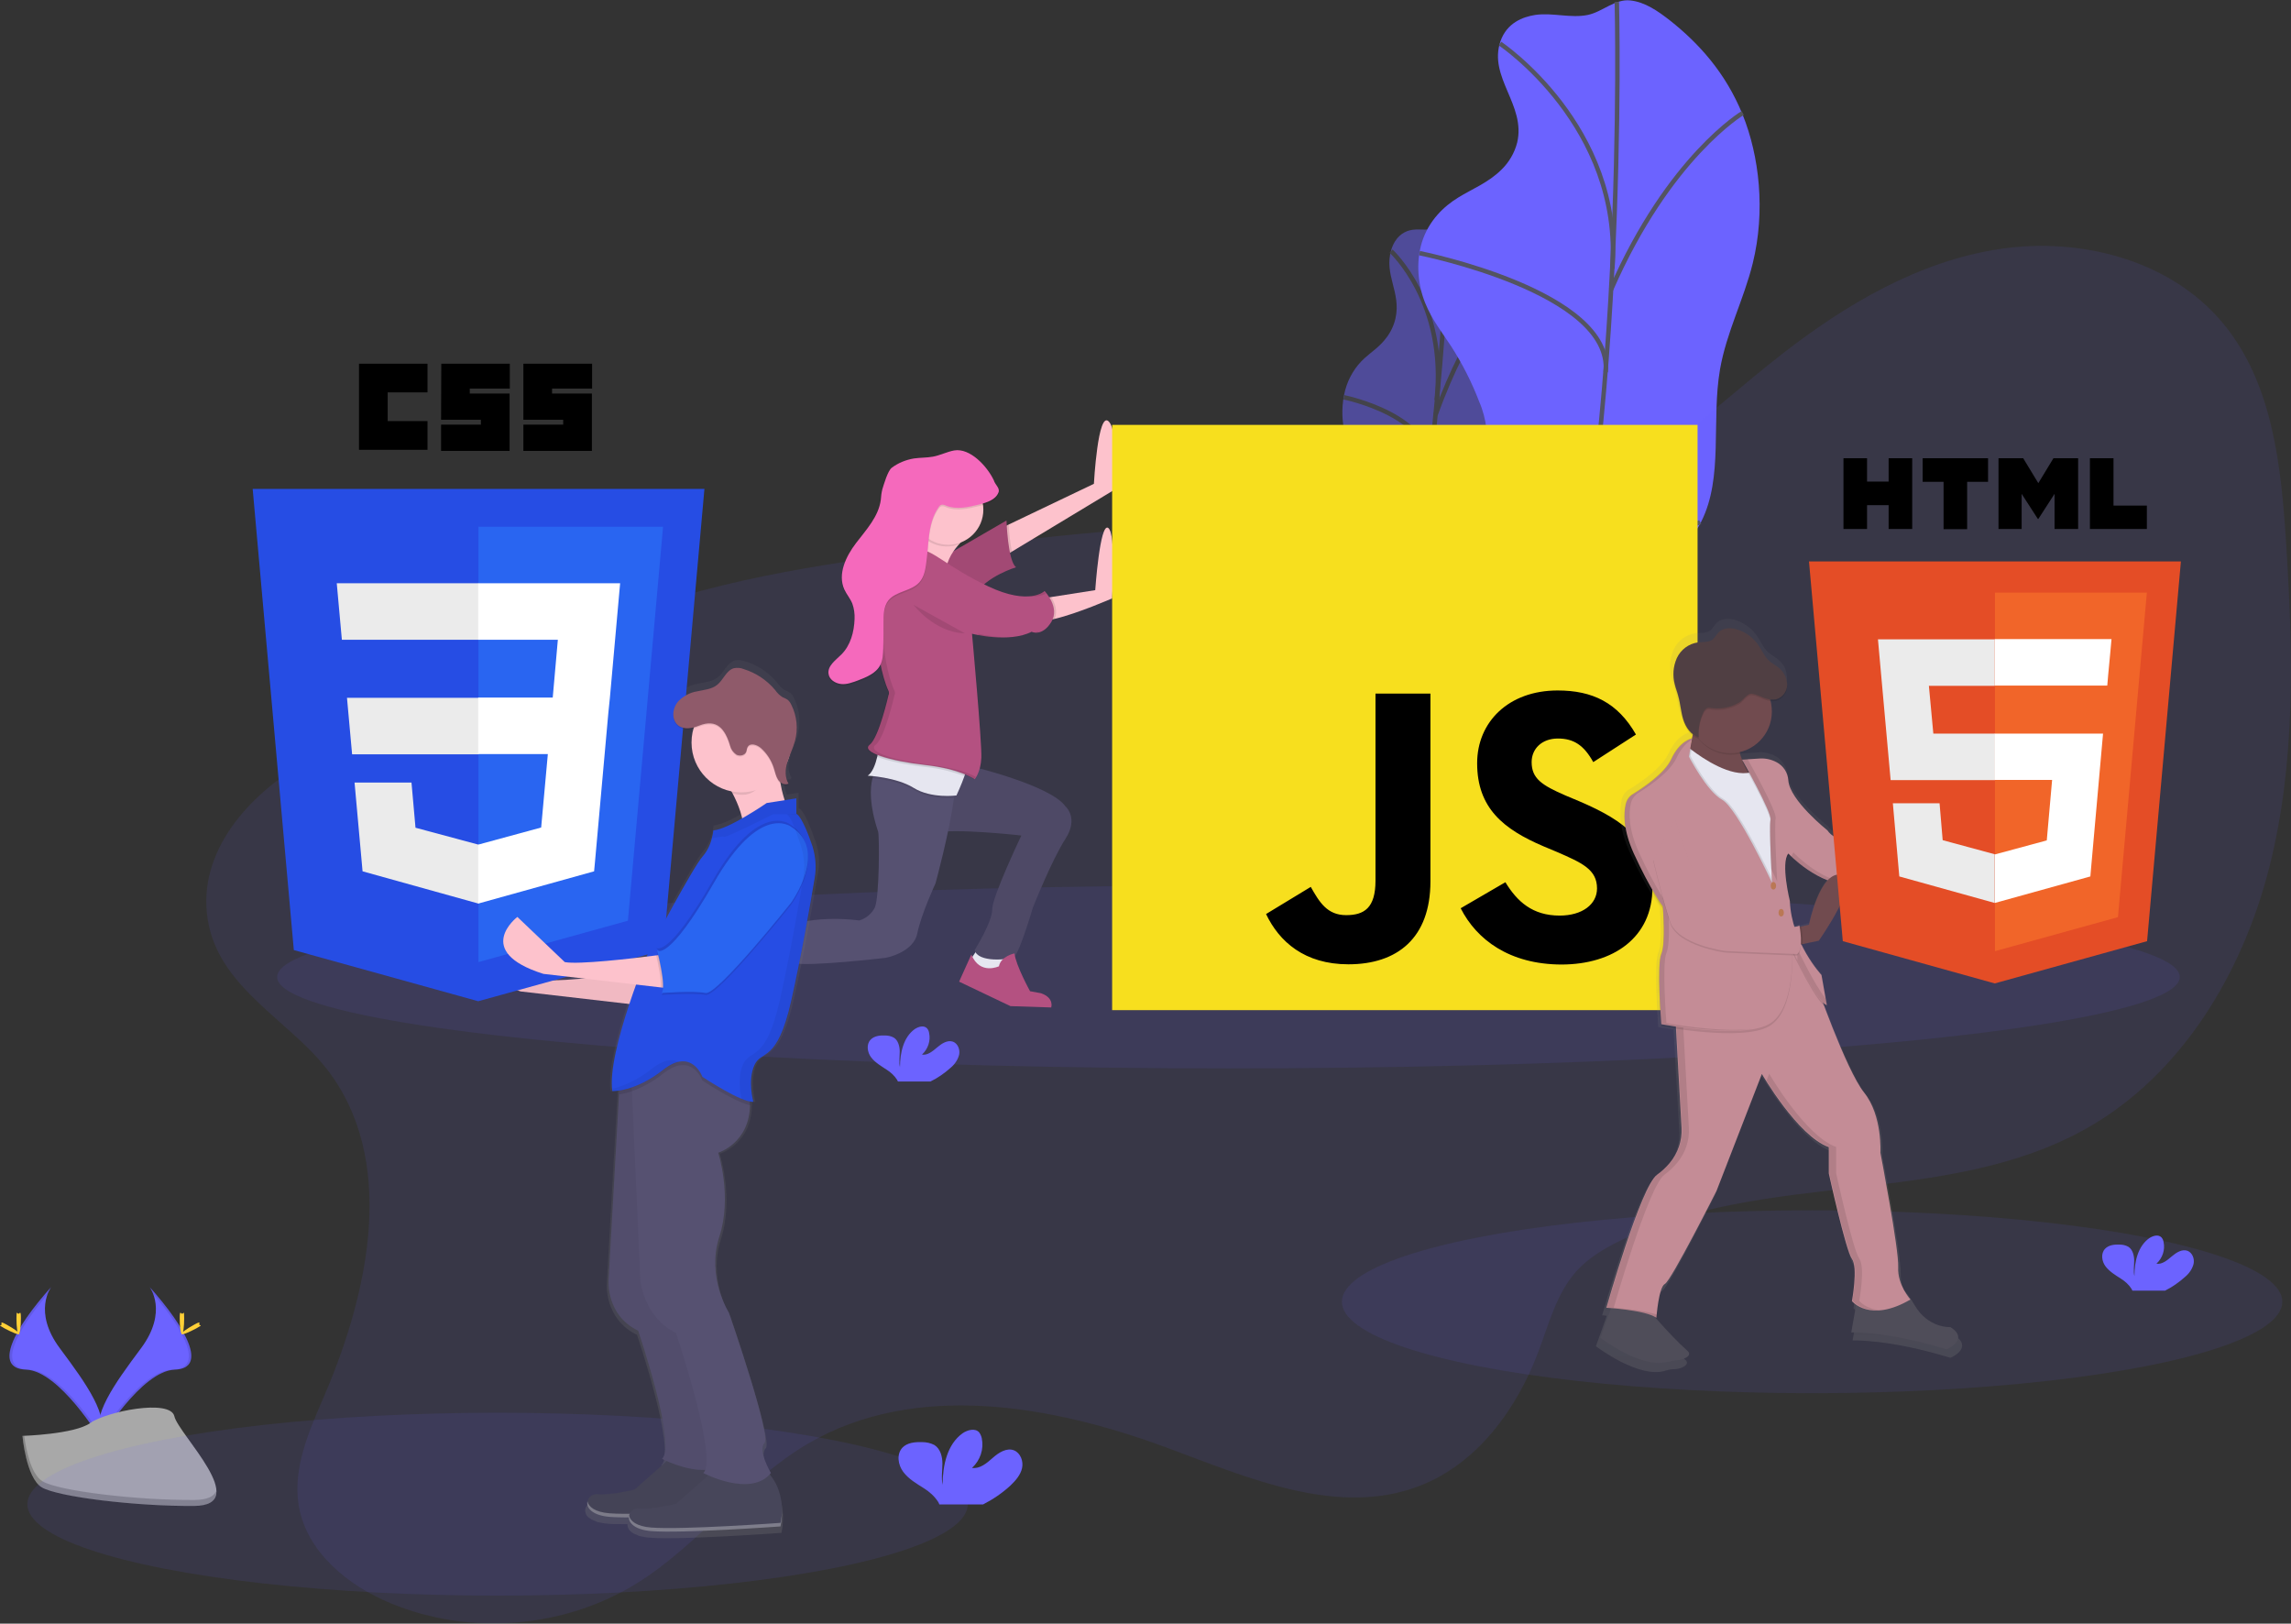 <?xml version="1.0" encoding="utf-8"?>
<!-- Generator: Adobe Illustrator 25.2.0, SVG Export Plug-In . SVG Version: 6.00 Build 0)  -->
<svg version="1.1" id="_x37_d1857de-4e1d-4ad3-937b-baacafe47dc3"
	 xmlns="http://www.w3.org/2000/svg" xmlns:xlink="http://www.w3.org/1999/xlink" x="0px" y="0px" viewBox="0 0 1030 729.9"
	 style="enable-background:new 0 0 1030 729.9;" xml:space="preserve">
<rect x="0" y="0" width="1030" height="729.9" fill="#333333" stroke="none"/>
<style type="text/css">
	.st0{opacity:0.1;fill:#6C63FF;enable-background:new    ;}
	.st1{opacity:0.5;}
	.st2{fill:#6C63FF;}
	.st3{fill:none;stroke:#535461;stroke-width:2;stroke-miterlimit:10;}
	.st4{opacity:0.1;enable-background:new    ;}
	.st5{fill:#FFD037;}
	.st6{fill:#A8A8A8;}
	.st7{opacity:0.2;enable-background:new    ;}
	.st8{fill:#E6E6F0;}
	.st9{fill:#FDC2CC;}
	.st10{fill:#565171;}
	.st11{fill:#B45181;}
	.st12{opacity:0.1;}
	.st13{fill:#F569BC;}
	.st14{fill:#F7DF1E;}
	.st15{fill:url(#SVGID_1_);}
	.st16{fill:#4F4D59;}
	.st17{fill:#C48C96;}
	.st18{fill:#714B4F;}
	.st19{fill:#BA7855;}
	.st20{fill:#503F43;}
	.st21{fill:#E44D26;}
	.st22{fill:#F16529;}
	.st23{fill:#EBEBEB;}
	.st24{fill:#FFFFFF;}
	.st25{fill:url(#SVGID_2_);}
	.st26{opacity:5.000000e-02;enable-background:new    ;}
	.st27{fill:#264DE4;}
	.st28{fill:#2965F1;}
	.st29{fill:#47465A;}
	.st30{opacity:0.3;fill:#FFFFFF;enable-background:new    ;}
	.st31{fill:#8F5A6A;}
	.st32{opacity:5.000000e-02;}
</style>
<ellipse class="st0" cx="814.7" cy="585.2" rx="211.4" ry="41.1"/>
<g class="st1">
	<path class="st2" d="M633.6,103.6c-2.8,0.8-6.3,2.9-8.1,8.7c-3.4,11.3,4.5,19,1.9,30.8c-0.7,3.1-2.1,6.1-4,8.6
		c-3.2,4.3-6.6,6.3-9.9,9.3c-4.2,3.8-7.2,8.8-8.7,14.3c-1.6,6.1-1.7,12.4-0.4,18.5c1.2,5.1,3.2,8.9,5,13c2.2,5.3,3.9,10.8,5.1,16.4
		c0.7,2.7,1,5.5,1.1,8.3c0,3.7-0.4,7.4-1,11.1l-4.8,33.4c-0.7,4.4-1.2,8.8-1.3,13.2c0.1,4.4,0.6,8.9,1.5,13.2
		c1.7,8.8,3.5,18,7.3,22.7s10.4,3,14.4-6.5c3.8-9.1,3.9-21.1,7.3-30.8c5.3-15.2,15.9-17.3,21.8-31.9c5.6-14,3.9-31.1,6.8-47
		c2-11.4,6.4-21.8,9-33.1c3.7-16.2,3.3-33.1,0.4-45.6c-2.3-10.3-7.1-19.7-14.2-27.5c-2.5-2.8-5.2-5.2-8.3-5.4
		c-3.3-0.3-6.2,3.9-9.5,5.2C641.3,104,637.5,102.5,633.6,103.6z"/>
	<path class="st3" d="M651.7,98.2c0,0-5.6,144.3-29.4,229.5"/>
	<path class="st3" d="M625.4,112.9c0,0,25.3,23.1,20.5,67"/>
	<path class="st3" d="M604.2,178.6c0,0,41.6,8.4,38.5,33.3"/>
	<path class="st3" d="M677.2,130c0,0-16.8,14.7-31.8,56.5"/>
	<path class="st3" d="M660.7,256.2c0,0-11.5,9-20.7-22.5"/>
	<path class="st3" d="M611.2,274.6c0,0,23.4-3.1,25.6-17.7"/>
</g>
<path class="st2" d="M690.3,6.7c-5.8,0.9-12.8,3.6-15.7,11.8c-5.6,16.3,11.5,28.6,7.5,45.6c-1.2,4.7-3.7,8.9-7.1,12.2
	c-6,5.9-12.9,8.5-19.4,12.5s-13.2,10.3-16.3,20c-2.9,9.3-1.7,19.6,1.4,27.3s7.7,13.4,11.8,19.7c5,7.8,9.2,16.1,12.5,24.7
	c1.7,3.9,2.8,8.1,3.3,12.3c0.5,5.2-0.1,10.8-0.8,16.3l-6,48.7c-0.8,6.5-1.6,13.1-1.1,19.3c0.5,7.2,2.6,13.5,4.7,19.6
	c4.5,13.2,9.4,27,17.9,34.3s21.9,5.7,29.1-7.8c6.9-12.9,5.6-30.7,11.5-44.5c9.2-21.8,30.9-23.6,41.3-44.3c10-19.9,4.4-45.3,8.4-68.4
	c2.9-16.6,10.7-31.4,14.7-47.6c5.8-23.5,3-48.3-4.6-67s-19.7-32-32.6-42.2c-5.5-4.3-11.3-8.3-17.8-9c-6.9-0.8-12.5,5.1-19.1,6.5
	C706.2,8.3,698.1,5.6,690.3,6.7z"/>
<path class="st3" d="M726.9,0.9c0,0,5.5,211.9-33.6,334.4"/>
<path class="st3" d="M674.4,19.6c0,0,55.2,37,50.5,101.2"/>
<path class="st3" d="M638.2,113.8c0,0,87.1,17.3,83.7,53.5"/>
<path class="st3" d="M783.5,50.8c0,0-33.1,19.7-59.2,79.4"/>
<path class="st3" d="M764.4,234.7c0,0-22.7,12-45.5-35.6"/>
<path class="st3" d="M664,255.9c0,0,48.1-1.7,50.9-23.1"/>
<path class="st2" d="M67.3,578.6c0,0,8.4,11-3.9,27.5S41,636.6,45.1,646.9c0,0,18.5-30.7,33.5-31.2S83.8,597.1,67.3,578.6z"/>
<path class="st4" d="M67.3,578.6c0.7,1.1,1.3,2.2,1.8,3.4c14.7,17.2,22.5,33.3,8.4,33.7c-13.1,0.4-28.9,23.9-32.7,29.8
	c0.1,0.5,0.3,0.9,0.4,1.3c0,0,18.5-30.7,33.5-31.2S83.8,597.1,67.3,578.6z"/>
<path class="st5" d="M82.8,592.6c0,3.9-0.4,7-1,7s-1-3.1-1-7s0.5-2,1.1-2S82.8,588.7,82.8,592.6z"/>
<path class="st5" d="M88.2,597.2c-3.4,1.8-6.3,3-6.6,2.5s2.3-2.3,5.7-4.2s2.1-0.5,2.3,0S91.6,595.3,88.2,597.2z"/>
<path class="st2" d="M23,578.6c0,0-8.4,11,3.9,27.5s22.3,30.5,18.3,40.8c0,0-18.5-30.7-33.5-31.2S6.4,597.1,23,578.6z"/>
<path class="st4" d="M23,578.6c-0.7,1.1-1.3,2.2-1.7,3.4c-14.7,17.2-22.5,33.3-8.4,33.7c13.1,0.4,28.9,23.9,32.7,29.8
	c-0.1,0.5-0.3,0.9-0.4,1.3c0,0-18.5-30.7-33.5-31.2S6.4,597.1,23,578.6z"/>
<path class="st5" d="M7.4,592.6c0,3.9,0.4,7,1,7s1-3.1,1-7s-0.5-2-1.1-2S7.4,588.7,7.4,592.6z"/>
<path class="st5" d="M2.1,597.2c3.4,1.8,6.3,3,6.6,2.5s-2.3-2.3-5.7-4.2s-2.1-0.5-2.3,0S-1.3,595.3,2.1,597.2z"/>
<path class="st6" d="M10.1,645.5c0,0,23.4-0.7,30.5-5.8s36-11,37.8-3s35.2,40.1,8.8,40.3s-61.5-4.1-68.5-8.4S10.1,645.5,10.1,645.5z
	"/>
<path class="st7" d="M87.6,674.3c-26.4,0.2-61.5-4.1-68.5-8.4c-5.4-3.3-7.5-15-8.2-20.4h-0.8c0,0,1.5,18.9,8.5,23.2
	s42.1,8.6,68.5,8.4c7.6-0.1,10.3-2.8,10.1-6.8C96.2,672.7,93.3,674.2,87.6,674.3z"/>
<path class="st2" d="M982.4,574c1.8-1.5,3.2-3.5,3.8-5.8c0.5-2.3-0.5-5-2.7-5.9c-2.5-0.9-5.1,0.8-7.1,2.5s-4.3,3.7-6.9,3.3
	c2.7-2.5,4-6.2,3.2-9.8c-0.1-0.7-0.4-1.4-0.9-2c-1.4-1.5-3.8-0.8-5.5,0.3c-5.2,3.7-6.7,10.7-6.7,17.1c-0.5-2.3-0.1-4.7-0.1-7
	s-0.7-5-2.6-6.2c-1.2-0.7-2.6-1-4-1c-2.3-0.1-4.9,0.2-6.5,1.9c-2,2.1-1.5,5.7,0.3,8s4.3,3.8,6.8,5.4c1.9,1.2,3.6,2.7,4.8,4.6
	c0.1,0.3,0.3,0.5,0.4,0.8h14.7C976.6,578.6,979.6,576.5,982.4,574z"/>
<path class="st0" d="M146.7,480.3c31.8,40.5,19.5,99.6-0.8,146.9c-6.8,15.8-14.4,32.6-11.6,49.6c3.5,20.8,22,36,41.5,44
	c35.5,14.7,78,11.2,110.6-9.1c28.2-17.5,48.4-46.1,77-62.8c48-28,109.1-17.4,161.2,1.9c36.9,13.7,77.2,31.4,113.8,17.1
	c25.8-10,43.6-34.5,53.3-60.4c4.7-12.5,8.1-26,17-36c5.3-5.9,12.3-10.1,19.4-13.6c65-32.2,147-15,210.1-50.7
	c42.6-24.1,69.9-69.6,82-117.1s10.7-97.2,7.6-146.1c-2.2-34.7-6.1-71.8-28.3-98.6c-23.5-28.4-63.8-38.9-100.2-33.5
	S830,136.7,801,159.3c-36.3,28.3-69.9,63.5-114.5,74.9c-30.3,7.8-62.3,3.5-93.6,2.1c-52.3-2.5-104.7,3-156.7,9
	c-49.8,5.8-100,12.1-147.4,28.3c-33.6,11.5-60.5,32.3-92.2,46.8c-20.7,9.5-43.2,12.1-62.8,24.2c-24.1,14.9-46.2,40.7-40,71
	C99.7,444.4,129.8,458.8,146.7,480.3z"/>
<ellipse class="st0" cx="552.3" cy="439.2" rx="427.7" ry="41.1"/>
<ellipse class="st0" cx="223.7" cy="676.2" rx="211.4" ry="41.1"/>
<path class="st8" d="M439.7,426.4l-3.3,4.9c0,0,3.7,4.9,4,5.5s10.7-0.3,10.7-0.3l0.9-3.7l-1.5-4.3L439.7,426.4z"/>
<polygon class="st9" points="327.1,423.7 320.4,424.9 324.6,433.1 329.2,435.5 333.5,438.6 334.7,435.2 331.6,428.8 "/>
<path class="st10" d="M436.7,344.5c0,0,35.6,8.5,42.3,18c0,0,6.1,5.2,0,14.6s-14.6,30.8-14.6,30.8s-6.1,20.7-8.5,22.2
	s-16.4,2.7-17.7-3c0,0,7.9-12.5,7.9-18.3s13.1-33.2,13.1-33.2s-29.8-3.4-39.3-1.2S424.2,341.2,436.7,344.5z"/>
<path class="st4" d="M436.7,344.5c0,0,35.6,8.5,42.3,18c0,0,6.1,5.2,0,14.6s-14.6,30.8-14.6,30.8s-6.1,20.7-8.5,22.2
	s-16.4,2.7-17.7-3c0,0,7.9-12.5,7.9-18.3s13.1-33.2,13.1-33.2s-29.8-3.4-39.3-1.2S424.2,341.2,436.7,344.5z"/>
<path class="st10" d="M429.4,352.7c-0.1,1.8-0.3,3.8-0.5,5.9c-2,15.5-8.3,38.5-8.3,38.5s-6.4,13.7-8.2,22.5
	c-1.8,8.8-14.3,11-14.3,11s-34.1,4-41.1,2.4s-18,4.6-23.4,3.7s-8.8-13.7-8.8-13.7c9.4,0.1,18.8-1.9,27.4-5.8
	c14-6.4,34.1-3.4,34.1-3.4c3-0.9,5.6-3,7-5.8c2.1-4.6,2.1-32.3,1.5-34.1c-4-12-3.7-19.7-2.5-24.2c0.4-2,1.3-3.8,2.5-5.3L429.4,352.7
	z"/>
<path class="st4" d="M429.4,352.7c-0.1,1.8-0.3,3.8-0.5,5.9c-3.1,0.2-11.6,0.5-18-3.5c-6-3.7-14.7-4.9-18.7-5.3
	c0.4-2,1.3-3.8,2.5-5.3L429.4,352.7z"/>
<path class="st8" d="M433.6,348.9c-1.4,4-3.6,8.7-3.6,8.7s-11.3,1.5-19.2-3.4s-20.7-5.5-20.7-5.5c2.1-1.3,3.5-5.1,4.3-8.5
	c0.5-1.9,0.9-3.8,1.1-5.8c0,0,37.4,7.6,39,8.8C435.2,343.8,434.5,346.2,433.6,348.9z"/>
<path class="st9" d="M500.3,220.6L454.9,248l-4.5,2.7v-13.4l3.1-1.5l38.3-18.3c0,0,1.8-33.2,6.7-28S500.3,220.6,500.3,220.6z"/>
<path class="st4" d="M454.9,248l-4.5,2.7v-13.4l3.1-1.5C453.7,239.9,454.2,244,454.9,248z"/>
<path class="st11" d="M419.9,252.9l32.6-18.9c0,0,0.6,18.3,4.3,21c0,0-13.4,4-18.6,12.5L419.9,252.9z"/>
<path class="st4" d="M419.9,252.9l32.6-18.9c0,0,0.6,18.3,4.3,21c0,0-13.4,4-18.6,12.5L419.9,252.9z"/>
<path class="st9" d="M500,269c0,0-15.5,6.8-25.8,9.2c-2.3,0.7-4.7,1-7.1,0.8c-7-1.2,1.8-10,1.8-10l3.7-0.6l19.8-3.1
	c0,0,2.1-30.4,5.8-28S500,269,500,269z"/>
<path class="st9" d="M434.5,241.6c0,0-13.1,9.7-8.2,21.9c4.9,12.2-25.3-7.3-25.3-7.3s9.7-14.6,11.9-25.6S434.5,241.6,434.5,241.6z"
	/>
<path class="st4" d="M433.6,348.9c-5.7-2.1-11.6-3.5-17.6-4.1c-8.8-1-16.9-2.7-21.5-4.5c0.5-1.9,0.9-3.8,1.1-5.8
	c0,0,37.4,7.6,39,8.8C435.2,343.8,434.5,346.2,433.6,348.9z"/>
<path class="st4" d="M474.2,278.2c-2.3,0.7-4.7,1-7.1,0.8c-7-1.2,1.8-10,1.8-10l3.7-0.6C474.2,270.9,475.7,274.6,474.2,278.2z"/>
<path class="st11" d="M413.2,247.1c0,0-11.9-0.3-16.1,4.6s-3.4,18-3.4,18s-0.9,26.3,5.8,41c0.2,0.5,0.2,1,0.1,1.5
	c-0.1,0.2-0.1,0.1-0.1,0.1s-4.3,19.2-8.5,22.5s9.1,7.3,25,9.1s22.2,6.4,22.2,6.4s2.7-3,3-9.7s-4.2-55.7-4.2-55.7s16.7,4.3,26.8-0.9
	c0,0,4.6,2.4,8.8-4.3s-3-14-3-14s-6.7,6.7-25.3-2.1S419,246.8,413.2,247.1z"/>
<path class="st8" d="M322.2,424.3h-3.6v5.2l3.6,8.2c0,0,4.9,0.9,5.2,0.9s4.3-0.9,4.3-0.9l1.2-2.1
	C332.9,435.5,319.5,430.4,322.2,424.3z"/>
<path class="st11" d="M436.7,429.1l-5.5,12.2l23.1,11l18.3,0.6c0,0,1.5-4.3-4.6-6.4l-4.9-0.9c0,0-6.4-11.6-7-17c0,0-6.1,1.2-7,5.8
	C449.2,434.3,440.6,438.6,436.7,429.1z"/>
<path class="st11" d="M319.5,423.1l-1.9,1.5l-8.2,6.7l18.9,25c0,0,10.6,4.6,15.5,0c0,0,3-3-3.6-5.5c0,0-5.2,0.9-5.2-4.3
	s1.2-10.7,3-11.9c0,0-4.6-1.5-5.8-0.3c-0.9,1-1.7,2.1-2.4,3.3C329.8,437.7,318.9,433.4,319.5,423.1z"/>
<path class="st4" d="M412.3,231.3c-0.3,1.5-0.7,3.1-1.2,4.6c3.3,7.9,12.3,11.8,20.3,8.7c0.8-0.8,1.7-1.6,2.6-2.3
	C434,242.2,414.5,220.3,412.3,231.3z"/>
<path class="st4" d="M410.7,271.9c0,0,9.4,12.5,23.1,12.8"/>
<g class="st12">
	<path d="M467.1,284.1c-0.2-0.1-0.4-0.1-0.6-0.2c-0.3,0.2-0.6,0.3-0.9,0.4C466.1,284.4,466.6,284.3,467.1,284.1z"/>
	<path d="M470.3,266.9c-0.3-0.4-0.7-0.8-1.1-1.2c0,0-2,2-6.9,2.4C465,268.4,467.8,268,470.3,266.9z"/>
	<path d="M439.7,284.9l0.1,0.6c4,0.7,8.1,1.1,12.2,1C447.8,286.3,443.7,285.8,439.7,284.9z"/>
	<path d="M418.7,343.9c-15.8-1.8-29.2-5.8-25-9.1s8.5-22.5,8.5-22.5s0,0.1,0.1-0.1c0.2-0.5,0.1-1-0.1-1.5c-6.7-14.8-5.8-41-5.8-41
		s-0.9-13.1,3.4-18c3.2-3.6,10.6-4.4,14.1-4.5c-0.3,0-0.7,0-1,0c0,0-11.9-0.3-16.1,4.6s-3.4,18-3.4,18s-0.9,26.3,5.8,41
		c0.2,0.5,0.2,1,0.1,1.5c-0.1,0.2-0.1,0.1-0.1,0.1s-4.2,19.1-8.5,22.5s9.1,7.3,25,9.1s22.2,6.4,22.2,6.4c0.3-0.4,0.6-0.8,0.8-1.2
		C435.7,347.6,429.3,345.1,418.7,343.9z"/>
</g>
<circle class="st9" cx="426.3" cy="229.1" r="15.8"/>
<path class="st4" d="M448.9,222.1c-1.3,3.3-5.2,4.5-8.7,5.4c-4.9,1.2-10.2,2.4-14.9,0.5c-0.6-0.3-1.3-0.5-2-0.4
	c-0.6,0.2-1,0.6-1.3,1.1c-5.2,7.4-4.3,17.2-5.7,26.1c-0.4,2.8-1.1,5.6-3,7.7c-3.6,4-10.5,3.9-13.9,8.1c-2.2,2.8-2.2,6.7-2.2,10.3
	c0,3.8,0,7.6-0.1,11.4c-0.1,2.5-0.2,5.1-1.3,7.3c-1.9,3.8-6.2,5.5-10.1,7c-2.5,0.9-5,1.9-7.6,1.6s-5.3-2-5.6-4.6
	c-0.5-3.6,3.2-6.1,5.8-8.7c4.1-4.1,5.7-10.1,5.9-15.9c0.1-2.3-0.2-4.7-1-6.9c-0.9-2.3-2.6-4.2-3.6-6.4c-3.1-6.9,0.7-14.9,5.3-20.9
	s10.1-11.9,11.1-19.4c0.1-1.6,0.3-3.2,0.7-4.8c0.7-2.2,2.4-8.2,4.2-9.6c2.9-2.2,6.4-3.6,10-4.2c2.8-0.4,5.7-0.3,8.5-0.8
	c3.3-0.6,6.3-2.2,9.6-2.8c7-1.2,14.7,6.9,17.8,13.4C447.4,218.6,449.7,220,448.9,222.1z"/>
<path class="st13" d="M448.9,221.4c-1.3,3.3-5.2,4.5-8.7,5.4c-4.9,1.2-10.2,2.4-14.9,0.5c-0.6-0.3-1.3-0.5-2-0.4
	c-0.6,0.2-1,0.6-1.3,1.1c-5.2,7.4-4.3,17.2-5.7,26.1c-0.4,2.8-1.1,5.6-3,7.7c-3.6,4-10.5,3.9-13.9,8.1c-2.2,2.8-2.2,6.7-2.2,10.3
	c0,3.8,0,7.6-0.1,11.4c-0.1,2.5-0.2,5.1-1.3,7.3c-1.9,3.8-6.2,5.5-10.1,7c-2.5,0.9-5,1.9-7.6,1.6s-5.3-2-5.6-4.6
	c-0.5-3.6,3.2-6.1,5.8-8.7c4.1-4.1,5.7-10.1,5.9-15.9c0.1-2.3-0.2-4.7-1-6.9c-0.9-2.3-2.6-4.2-3.6-6.4c-3.1-6.9,0.7-14.9,5.3-20.9
	s10.1-11.9,11.1-19.4c0.1-1.6,0.3-3.2,0.7-4.8c0.7-2.2,2.4-8.2,4.2-9.6c2.9-2.2,6.4-3.6,10-4.2c2.8-0.4,5.7-0.3,8.5-0.8
	c3.3-0.6,6.3-2.2,9.6-2.8c7-1.2,14.7,6.9,17.8,13.4C447.4,218,449.7,219.4,448.9,221.4z"/>
<path class="st14" d="M500,191h263.2v263.1H500V191z"/>
<path d="M569.2,410.9l20.1-12.2c3.9,6.9,7.4,12.7,15.9,12.7c8.1,0,13.2-3.2,13.2-15.5v-84.1h24.7v84.4c0,25.6-15,37.3-36.9,37.3
	C586.5,433.5,575.1,423.3,569.2,410.9 M656.7,408.3l20.1-11.7c5.3,8.7,12.2,15,24.4,15c10.2,0,16.8-5.1,16.8-12.2
	c0-8.5-6.7-11.5-18-16.4l-6.2-2.6c-17.8-7.6-29.7-17.1-29.7-37.3c0-18.5,14.1-32.7,36.2-32.7c15.7,0,27,5.5,35.2,19.8l-19.2,12.4
	c-4.2-7.6-8.8-10.6-15.9-10.6c-7.2,0-11.8,4.6-11.8,10.6c0,7.4,4.6,10.4,15.2,15l6.2,2.6c21,9,32.9,18.2,32.9,38.9
	c0,22.3-17.5,34.5-41,34.5C678.7,433.5,663.9,422.5,656.7,408.3"/>
<linearGradient id="SVGID_1_" gradientUnits="userSpaceOnUse" x1="889.159" y1="28.03" x2="889.159" y2="366.587" gradientTransform="matrix(1 0 0 -1 -84.99 644.82)">
	<stop  offset="0" style="stop-color:#808080;stop-opacity:0.25"/>
	<stop  offset="0.54" style="stop-color:#808080;stop-opacity:0.12"/>
	<stop  offset="1" style="stop-color:#808080;stop-opacity:0.1"/>
</linearGradient>
<path class="st15" d="M878.6,600.2c0,0-10.3,0.7-16.6-10.3c-1.2-2.2-2.7-4.3-4.4-6.2c-2-3.4-3.1-7.2-3.1-11.2
	c0.3-8.2-8.2-52.8-8.2-52.8s1.1-17-7.4-27.6c-5.6-7-13.7-27-18.5-39.9c0.3,0.3,0.7,0.5,1.1,0.6l-0.2-1.1h0.2l-2.5-13.8
	c-3.7-4.2-6.7-8.9-9.2-13.9l0.6-0.1l7.5-1.6c0,0,12.2-17.4,13-25.9h1h1.4c11.3-0.1,22.6,0.5,33.9,1.8l0,0c0,0-0.1-0.3-0.2-0.6l0,0
	c-0.5-1.7-0.8-3.5-1.1-5.2h0.7l7-0.5c0,0,24.1-26.9,15.2-31.9s-18.1,22.3-18.1,22.3l-3,0.5l-0.8,0.1c0.1-0.1,0.2-0.2,0.2-0.3
	s-39.3-1.8-45.4-11.3c0,0-17.4-13.8-18.1-23c-0.3-3.9-2.7-7.3-6.2-8.8c-2.1-1-4.5-1.5-6.9-1.3l-8.1,0.6l0.6,1H783
	c-0.5-1.2-0.9-2.4-1.3-3.6h0.2c-0.1-0.2-0.1-0.5-0.2-0.8c10.3-2.4,16.7-12.7,14.2-23c0-0.2-0.1-0.4-0.1-0.5c0.8,0.1,1.6,0.1,2.4-0.1
	c3-0.6,5.1-3.6,5.2-6.7c0-0.2,0-0.4,0-0.6c0,0,0-0.1,0-0.1c-0.1-3.1-1.5-6-4-7.9c-1.6-1.4-3.6-2.3-5-3.8c-1.8-1.8-2.7-4.2-4.1-6.3
	c-2.3-3.5-5.7-6.1-9.6-7.5c-2.9-1-6.5-1.1-8.8,1c-1.2,1.1-1.8,2.7-3.1,3.6c-1.9,1.3-4.4,0.9-6.7,1.2c-4.2,0.6-7.8,3.4-9.6,7.2
	c-1.1,2.4-1.7,5-1.6,7.6c0,1.8,0.2,3.6,0.6,5.4c0.4,1.7,1.1,3.4,1.6,5.2c1,3.6,1.2,7.4,2.4,10.9c0.8,2.6,2.3,5,4.4,6.7l-0.3,1.5
	c-0.2,0-5.7,1.2-9.5,9.6c-3,6.6-13.2,13.4-17.7,16.1c-1.7,1-2.9,2.7-3.3,4.6c-0.4,1.9-0.6,3.9-0.6,5.9c-0.1,4.3,0.8,10.2,4.2,17.7
	c7.8,17,13.5,24.4,13.5,24.4s0.4,5.2,0.5,10.7c0,4.1-0.3,8.2-1.2,10.2c-0.7,1.7-1,6.1-0.9,11.1c0,9.6,0.9,22.2,0.9,22.2
	s2.7,0.5,6.9,1.1l2.6,45.9c0.3,5.6-1.5,11-5,15.3c-1.8,2.3-3.9,4.3-6.3,6c-7.4,5.3-23.4,61.3-23.4,61.3s0.8,0,2.1,0.2l-4.9,13.7
	c0,0,19.6,15,31.5,10.9c1.3-0.4,2.6-0.6,4-0.6c2.3,0,7.4-1.9,4.6-4.3c-5.4-5-10.5-10.3-15.3-15.9c0.4,0.2,0.8,0.4,1.1,0.7v-0.1
	l0.2,0.1c0,0,0-0.5,0.1-1.5l-0.2-0.1c0.4-3.7,1.5-13,3.8-14.1c2.8-1.4,23.7-42.9,23.7-42.9l20.9-53.8c0,0,16.7,28.7,30.8,33.7v12
	c0,0,7.8,35.4,10.6,39.3s0,19.5,0,19.5c0.6,0.6,1.2,1.2,1.9,1.7l-2.3,12.8c0,0,16.3-0.7,43.9,7.8
	C876.9,610.5,887.5,605.9,878.6,600.2z M813.4,414.9l-3.5,0.9l-0.7,0.2c-0.1-0.4-0.1-0.7-0.1-0.7c-0.8,0.4-1.6,0.6-2.5,0.6
	c-1.2-3.9-1.9-7.9-2.1-12c-1.2-4.9-1.9-9.8-2.1-14.8c0-2.6,0.4-4.8,1.4-6.1l1.2,0.1l0.8,0.8l0.1,0l0.4,0.4l0,0l0.4,0.4l0.1,0.1
	l0.5,0.4l0.1,0.1l0.5,0.4l0,0l0.5,0.4l0.1,0.1l0.6,0.5l0,0l0.5,0.4l0.1,0.1l0.6,0.5l0.1,0.1l0.6,0.4l0.1,0.1l0.7,0.5l0.2,0.1
	l0.7,0.5h0.1l0.7,0.5l0.2,0.1l0.7,0.5l0.2,0.1l0.7,0.4l0.1,0.1l0.8,0.5l0.2,0.1l0.8,0.5h0.1l0.8,0.4l0.2,0.1l0.8,0.4l0.2,0.1
	l0.8,0.4l0.2,0.1l0.9,0.4l0.2,0.1l0.9,0.4l0,0C816.3,400.4,813.4,414.9,813.4,414.9z"/>
<path class="st16" d="M726.1,583.1l-6.6,18.3c0,0,18,13.8,29.7,10.9c1.8-0.4,3.6-0.7,5.4-0.9c2.4-0.2,6.6-2,4-4.2
	c-8.3-7.3-19.4-20.8-19.4-20.8L726.1,583.1z"/>
<path class="st16" d="M835.4,581.4l-3.1,17.6c0,0,15.9-0.7,42.9,7.6c0,0,10.4-4.5,1.7-10c0,0-10,0.7-16.2-10s-10-9.3-10-9.3
	L835.4,581.4z"/>
<path class="st17" d="M753,453.4l3,53.7c0.3,5.7-1.6,11.3-5.3,15.7c-1.7,2-3.6,3.8-5.7,5.3c-7.3,5.2-22.8,59.8-22.8,59.8
	s17.6,1,22.5,4.5c0,0,1-13.8,3.8-15.2s23.2-41.8,23.2-41.8l20.4-52.6c0,0,16.2,28,30.1,32.9v11.8c0,0,7.6,34.6,10.4,38.4s0,19,0,19
	s8,10,26.3-0.7c0,0-5.9-6.6-5.5-14.5s-8-51.5-8-51.5s1-16.6-7.3-27s-22-50.1-22-50.1l-9.5-20.5L753,453.4z"/>
<g class="st12">
	<path d="M725.5,587.9c0,0,15.6-54.6,22.8-59.8c2.2-1.6,4.2-3.5,6-5.7c3.5-4.3,5.3-9.8,5-15.3l-3-53.7l51-31.4l-0.7-1.5l-53.4,32.9
		l3,53.7c0.3,5.6-1.5,11-5,15.3c-1.8,2.1-3.8,4-6,5.7c-7.2,5.2-22.8,59.8-22.8,59.8s17.6,1,22.5,4.5c0,0,0-0.5,0.1-1.4
		C738.2,588.7,725.5,587.9,725.5,587.9z"/>
	<path d="M835.9,584.8c0,0,2.8-15.2,0-19s-10.4-38.4-10.4-38.4v-11.8c-13.8-4.8-30.1-32.9-30.1-32.9l-1.2,3.1
		c4.7,7.4,17.2,25.9,28.2,29.7v11.8c0,0,7.6,34.6,10.4,38.4s0,19,0,19s3.9,4.9,12.4,4.2C838.8,588.5,835.9,584.8,835.9,584.8z"/>
</g>
<path class="st18" d="M872,393.2l-6.8,0.5l-3.6,0.2v-8.6l4.7-0.9l2.9-0.5c0,0,9-26.6,17.6-21.8S872,393.2,872,393.2z"/>
<path class="st18" d="M763.1,321.9c0,0-4.5,17.3-5.9,28s32.2,2.1,32.2,2.1s-12.8-15.6-5.5-23.9L763.1,321.9z"/>
<path class="st8" d="M799.4,393.9l0.7,6.6l-10.7-0.7l-10.7-9.3l-10.7-30.1l-6.9-10.7l-5.2-6.6l2.1-8c0,0,1,0.8,2.5,2
	c5.3,4,17.6,12.4,26.7,10.1c0.4-0.1,0.8-0.2,1.2-0.4l13.5,23.2L799.4,393.9z"/>
<path class="st4" d="M760.7,333c0,0-5.5,1-9.3,9.3c-2.9,6.4-12.8,13-17.2,15.7c-1.7,1-2.9,2.7-3.3,4.7c-0.9,3.9-1.2,11.3,3.6,21.9
	c7.6,16.6,13.1,23.9,13.1,23.9s1.4,16.6-0.7,21.4c-2.1,4.8,0,31.5,0,31.5s36.3,6.9,48.4,0s10.4-33.5,10.4-33.5s11.4,24.2,15.6,24.9
	l-2.4-13.5c0,0-13.5-14.5-14.2-33.2c0,0-4.2-17-0.7-21.4c0,0,58.5,4.8,61.9,0.7c0,0-38.4-1.7-44.3-11.1c0,0-17-13.5-17.6-22.5
	c-0.2-3.4-2.2-6.5-5.2-8.1c-2.4-1.3-5.1-1.9-7.8-1.7l-7.8,0.5c0,0,13.5,23.9,12.8,27s0.7,28.4,0.7,28.4s-15.6-33.5-22.5-37.3
	s-14.9-19.4-14.9-19.4L760.7,333"/>
<path class="st4" d="M799.4,393.9l0.7,6.6l-10.7-0.7l-10.7-9.3l-10.7-30.1l-6.9-10.7l-5.2-6.6l2.1-8c0,0,1,0.8,2.5,2l-0.5,2.7
	c0,0,8,15.6,14.9,19.4s22.5,37.4,22.5,37.4s-1.4-25.2-0.7-28.4c0.5-2.1-5.6-13.8-9.5-21.1c0.4-0.1,0.8-0.2,1.2-0.4l13.5,23.2
	L799.4,393.9z"/>
<path class="st4" d="M865.2,393.7l-3.6,0.2v-8.6l4.7-0.9C864.7,386.6,864.8,390.4,865.2,393.7z"/>
<path class="st17" d="M760.7,332c0,0-5.5,1-9.3,9.3c-2.9,6.4-12.8,13-17.2,15.7c-1.7,1-2.9,2.7-3.3,4.7c-0.9,3.9-1.2,11.3,3.6,21.9
	c7.6,16.6,13.1,23.9,13.1,23.9s1.4,16.6-0.7,21.4c-2.1,4.8,0,31.5,0,31.5s36.3,6.9,48.4,0s10.4-33.5,10.4-33.5s11.4,24.2,15.6,24.9
	l-2.4-13.5c0,0-13.5-14.5-14.2-33.2c0,0-4.2-17-0.7-21.4c0,0,13.5,14.5,28.7,14.2c11.1-0.1,22.2,0.5,33.2,1.7c0,0-3.5-11.1,0-15.2
	c0,0-38.4-1.7-44.3-11.1c0,0-17-13.5-17.6-22.5c-0.2-3.4-2.2-6.5-5.2-8.1c-2.4-1.3-5.1-1.9-7.8-1.7l-7.8,0.5c0,0,13.5,23.9,12.8,27
	s0.7,28.4,0.7,28.4s-15.6-33.6-22.5-37.4s-14.9-19.4-14.9-19.4L760.7,332"/>
<path class="st4" d="M753,368.3c0,0,8.3,28,13.1,31.5s34.2,21.1,42.9,17c0,0,2.1,10.4-1,12.8c0,0-32.2-1.3-32.5-1.4
	c0,0-21.1-2.8-24.6-13.1s-7.6-28-7.6-28L753,368.3z"/>
<ellipse class="st19" cx="797.3" cy="398.2" rx="1.2" ry="1.7"/>
<ellipse class="st19" cx="800.8" cy="410.3" rx="1.2" ry="1.7"/>
<g class="st12">
	<path d="M749.2,459.9c0,0-2.1-26.6,0-31.5s0.7-21.4,0.7-21.4s-5.5-7.3-13.1-23.9c-4.8-10.6-4.5-17.9-3.6-21.9
		c0.4-1.9,1.7-3.6,3.3-4.7c4.4-2.7,14.3-9.3,17.2-15.7c2.2-4.7,4.8-7,6.8-8.2l0.1-0.8c0,0-5.5,1-9.3,9.3c-2.9,6.4-12.8,13-17.2,15.7
		c-1.7,1-2.9,2.7-3.3,4.7c-0.9,3.9-1.2,11.3,3.6,21.9c7.6,16.6,13.1,23.9,13.1,23.9s1.4,16.6-0.7,21.4c-2.1,4.8,0,31.5,0,31.5
		s25.9,4.9,41.3,2.3C772.6,464.4,749.2,459.9,749.2,459.9z"/>
	<path d="M795.9,368.3c-0.5,2.1,0,14.7,0.4,22.3c1.7,3.4,2.7,5.7,2.7,5.7s-1.4-25.2-0.7-28.4c0.7-3-11.5-24.7-12.7-26.8l-2.5,0.2
		C783.1,341.4,796.6,365.2,795.9,368.3z"/>
	<path d="M835,397.4c-15.2,0.4-28.7-14.2-28.7-14.2c-0.4,0.6-0.7,1.2-0.9,1.9c4,3.7,15,12.9,27.2,12.6c11.1-0.1,22.2,0.5,33.2,1.7
		c0,0-0.1-0.2-0.2-0.6C855.4,397.8,845.2,397.3,835,397.4z"/>
	<path d="M808,426.4c0,0,0.1,2.2,0.1,5.4c3.6,7.1,10.2,19.3,13.1,19.8l-0.5-2.8C815.6,442.5,808,426.4,808,426.4z"/>
</g>
<path class="st18" d="M817.7,422.9l-7.3,1.5l-5.8,1.2l3.1-8.6l2.2-0.5l3.4-0.8c0,0,4.8-24.2,14.5-22.5S817.7,422.9,817.7,422.9z"/>
<path class="st4" d="M810.4,424.5l-5.8,1.2l3.1-8.6l2.2-0.5C810.3,419.2,810.5,421.8,810.4,424.5z"/>
<path class="st17" d="M753,367.6c0,0,8.3,28,13.1,31.5s34.2,21.1,42.9,17c0,0,2.1,10.4-1,12.8c0,0-32.2-1.3-32.5-1.4
	c0,0-21.1-2.8-24.6-13.1s-7.6-28-7.6-28L753,367.6z"/>
<path class="st4" d="M763.4,322.7c0,0-0.7,2.7-1.6,6.6c3.9,7.5,12.4,11.4,20.6,9.5c-0.8-3.5-0.7-7.1,1.8-9.9L763.4,322.7z"/>
<circle class="st18" cx="777.9" cy="319.9" r="18.7"/>
<path class="st4" d="M794.2,314.8c1.4,0.4,2.8,0.5,4.2,0.3c3-0.8,5-3.5,5.1-6.5c-0.1-3-1.5-5.9-3.8-7.7c-1.6-1.3-3.5-2.2-4.9-3.7
	c-1.7-1.8-2.7-4.1-4-6.1c-2.2-3.4-5.5-6-9.4-7.3c-2.9-1-6.4-1.1-8.6,1c-1.1,1.1-1.8,2.6-3,3.5c-1.8,1.3-4.3,0.9-6.5,1.2
	c-4.1,0.6-7.6,3.2-9.4,7c-1.7,3.8-2,8-0.9,12c0.4,1.7,1.1,3.3,1.5,5c1,3.5,1.2,7.2,2.3,10.7s3.4,6.9,6.9,7.9
	c-0.3-3.9,0.5-7.8,2.2-11.3c0.3-0.8,0.9-1.4,1.6-1.8c0.6-0.2,1.3-0.2,1.9,0c4.4,0.6,8.9-0.3,12.7-2.6c1.3-0.8,3.4-3.6,4.8-3.8
	C788.5,312.1,792.3,314.3,794.2,314.8z"/>
<path class="st20" d="M794.2,314.1c1.4,0.4,2.8,0.5,4.2,0.3c3-0.8,5-3.5,5.1-6.5c-0.1-3-1.5-5.9-3.8-7.7c-1.6-1.3-3.5-2.2-4.9-3.7
	c-1.7-1.8-2.7-4.1-4-6.1c-2.2-3.4-5.5-6-9.4-7.3c-2.9-1-6.4-1.1-8.6,1c-1.1,1.1-1.8,2.6-3,3.5c-1.8,1.3-4.3,0.9-6.5,1.2
	c-4.1,0.6-7.6,3.2-9.4,7c-1.7,3.8-2,8-0.9,12c0.4,1.7,1.1,3.3,1.5,5c1,3.5,1.2,7.2,2.3,10.7s3.4,6.9,6.9,7.9
	c-0.3-3.9,0.5-7.8,2.2-11.3c0.3-0.8,0.9-1.4,1.6-1.8c0.6-0.2,1.3-0.2,1.9,0c4.4,0.6,8.9-0.3,12.7-2.6c1.3-0.8,3.4-3.6,4.8-3.8
	C788.5,311.5,792.3,313.6,794.2,314.1z"/>
<path class="st21" d="M980.5,252.4l-15.2,170.7l-68.5,19l-68.3-19l-15.2-170.7H980.5z"/>
<path class="st22" d="M896.9,427.6l55.3-15.3l13-145.9h-68.3V427.6z"/>
<path class="st23" d="M867.2,308.3h29.6v-20.9h-52.5l0.5,5.6l5.2,57.7h46.9v-20.9h-27.7L867.2,308.3z M872,361.1h-21l2.9,32.9
	l42.8,11.9h0.1v-21.9h-0.1l-23.3-6.3L872,361.1z"/>
<path d="M828.8,206h10.6v10.5h9.7V206h10.6v31.8h-10.6v-10.7h-9.7v10.7h-10.6V206z M873.8,216.6h-9.4V206h29.4v10.6h-9.4v21.3h-10.6
	L873.8,216.6L873.8,216.6L873.8,216.6z M898.5,206h11.1l6.8,11.2l6.8-11.2h11.1v31.8h-10.6v-15.8l-7.3,11.3h-0.2l-7.3-11.3v15.8
	h-10.4V206z M939.6,206h10.6v21.3h15v10.5h-25.6L939.6,206L939.6,206z"/>
<path class="st24" d="M896.8,350.6h25.8l-2.4,27.2l-23.3,6.3v21.8l42.9-11.9l0.3-3.5l4.9-55.1l0.5-5.6h-48.7V350.6L896.8,350.6z
	 M896.8,308.2L896.8,308.2l50.6,0l0.4-4.7l1-10.6l0.5-5.6h-52.5V308.2L896.8,308.2z"/>
<linearGradient id="SVGID_2_" gradientUnits="userSpaceOnUse" x1="376.509" y1="-47.17" x2="376.509" y2="348.04" gradientTransform="matrix(1 0 0 -1 -84.99 644.82)">
	<stop  offset="0" style="stop-color:#808080;stop-opacity:0.25"/>
	<stop  offset="0.54" style="stop-color:#808080;stop-opacity:0.12"/>
	<stop  offset="1" style="stop-color:#808080;stop-opacity:0.1"/>
</linearGradient>
<path class="st25" d="M366.7,378.4c-2-5.7-4.8-13-7-14.7c-0.1-0.1-0.3-0.2-0.4-0.3H359v-7l-5.3,0.8c-0.8-2.5-1.5-5.2-1.9-7.8
	c1,1,2.6,1.3,4,0.8c-0.1-0.1-0.2-0.3-0.2-0.4l0.2-0.1c-0.8-1.5-1.3-3.1-1.3-4.8c0-1.5,0.3-3.1,0.7-4.5c0.9-3.2,2.5-6.3,3.4-9.5
	c0.6-2.1,0.8-4.3,0.8-6.5c0-3.7-0.8-7.3-2.5-10.7c-0.4-1-1-1.8-1.9-2.4c-0.7-0.4-1.5-0.8-2.3-1.1c-1.3-0.9-2.4-2-3.3-3.3
	c-3.7-4.5-8.7-7.9-14.4-9.6c-1.5-0.5-3.1-0.7-4.6-0.4c-3.5,1-4.8,5.3-7.7,7.6c-2.5,2-6,2.2-9.2,2.9c-3.2,0.6-6.2,2.1-8.5,4.5
	c-1.5,1.7-2.3,3.9-2.3,6.2c-0.2,2.2,0.8,4.2,2.5,5.5c2,1.3,4.4,1.6,6.7,1c-3.5,12.1,3.5,24.7,15.6,28.2c0.6,0.2,1.1,0.3,1.7,0.4
	l0.6,1.1l0,0c1.9,3.5,3.3,7.3,4.3,11.2c-4.8,2.8-10.1,5.3-13.3,5.6c-0.1,1.2-0.4,2.5-0.7,3.7c-0.7,3-2.2,5.9-4.2,8.2
	c-4.3,4.9-23.9,41.8-23.9,41.8s-0.6,1.5-1.6,4c-12.1,1.5-31.9,3.6-37.5,2.5l-21.7-20.6c0,0-7,5.4-6.4,11.9l-3.9-3.7
	c0,0-20.6,15.7,11.9,26l49.5,5.8c-4.7,14.2-9.1,30.8-7.8,39.8h0.4c0.9,0,1.9-0.1,2.8-0.2l-0.1,1.6l-4.8,85.4c0,0-1.1,15.7,13.6,22.8
	c0,0,17.9,52.6,10.9,58.6c0,0,0.8,0.4,2.2,1.1l-14.7,13c0,0-10.9,2.7-16.8,2.2c-2.2-0.3-4.2,1.1-4.8,3.2c0,0.1,0,0.2-0.1,0.3v0.1
	c0,0.1,0,0.2,0,0.3s0,0.1,0,0.1s0,0.2,0,0.3v0.1c0,0.1,0,0.2,0.1,0.3v0.1c0,0.1,0.1,0.2,0.1,0.4v0.1c0,0.1,0.1,0.2,0.2,0.4v0.1
	c0.1,0.1,0.1,0.2,0.2,0.4l0.1,0.1c0.1,0.1,0.2,0.3,0.3,0.4l0.1,0.1c0.1,0.1,0.2,0.2,0.4,0.4h0.1l0.4,0.3l0.1,0.1l0.5,0.3l0.1,0.1
	l0.6,0.3h0.1l0.6,0.3h0.1l0.7,0.3l0.1,0.1l0.8,0.3h0.1l0.9,0.2h0.1l1,0.2h0.2l1,0.2h0.2l1.1,0.1c2.2,0.2,5.2,0.2,8.7,0.2l0,0
	c0,0,0,0.1,0,0.1s0,0.2,0,0.3v0.1c0,0.1,0,0.2,0.1,0.3v0.1c0,0.1,0.1,0.2,0.1,0.4v0.1c0,0.1,0.1,0.2,0.2,0.4v0.1
	c0.1,0.1,0.1,0.2,0.2,0.4l0.1,0.1c0.1,0.1,0.2,0.3,0.3,0.4l0.1,0.1c0.1,0.1,0.2,0.2,0.4,0.4h0l0.4,0.3l0.1,0.1l0.5,0.3l0.1,0.1
	l0.6,0.3h0.1l0.6,0.3h0.1l0.7,0.3l0.1,0.1l0.8,0.3h0.1l0.9,0.2h0.1l1,0.2h0.2l1,0.2h0.2l1.1,0.1c14.1,1.1,59.1-2.2,59.1-2.2v-0.1
	l0,0v-0.2l0,0c0.5-2.1,2.6-14.3-5.1-23.3c0.2-0.2,0.5-0.5,0.7-0.8c0,0-6-10.3-2.7-13.6s-15.9-59.2-15.9-59.2s-10.3-16.3-4.3-34.7
	s-0.5-38.5-0.5-38.5s14.2-4.2,14.5-21.8c0-0.5,0-1.1,0-1.6c0.3,0,0.6,0.1,0.9,0.1c0.2,0,0.4,0,0.6,0c0,0-2.7-9.8,0.5-16.8
	s10.3-0.5,16.8-29.3c4.7-20.8,8.9-44.7,10.8-56.4C368.7,388,368.3,383.1,366.7,378.4z M242.9,439.4l-5-4.7c1.6,0.7,3.5,1.3,5.5,2
	l18.7,2.2C253.8,439.7,246,440.1,242.9,439.4L242.9,439.4z"/>
<path class="st9" d="M290.1,436.7c0,0-38.4,5.3-46.4,3.7l-21.3-20.3c0,0-20.3,15.5,11.7,25.6l59.7,6.9L290.1,436.7z"/>
<path class="st26" d="M290.1,436.7c0,0-38.4,5.3-46.4,3.7l-21.3-20.3c0,0-20.3,15.5,11.7,25.6l59.7,6.9L290.1,436.7z"/>
<path class="st27" d="M215,450.1l-82.9-23l-18.5-207.3h203.1l-18.5,207.3L215,450.1z"/>
<path class="st28" d="M282.3,413.9l15.8-177.1h-83v195.7L282.3,413.9z"/>
<path class="st23" d="M156,313.7l2.3,25.4h56.9v-25.4H156z M151.4,262.2l2.3,25.4h61.4v-25.4L151.4,262.2L151.4,262.2z M215.2,379.7
	h-0.1l-28.3-7.6l-1.8-20.3h-25.6l3.6,39.9l52.1,14.5h0.1L215.2,379.7z"/>
<path d="M161.4,163.5h30.8v12.9h-17.9v12.9h17.9v12.9h-30.8V163.5z M198.4,163.5h30.8v11.2h-18v2.2h17.9v25.8h-30.8v-11.8h17.9v-2.2
	h-17.9L198.4,163.5L198.4,163.5z M235.4,163.5h30.8v11.2h-18v2.2h17.9v25.8h-30.8v-11.8h17.9v-2.2h-17.9v-25.2H235.4z"/>
<path class="st24" d="M274.2,313.7l4.6-51.5H215v25.4h35.8l-2.3,26H215V339h31.3l-3,33l-28.3,7.7v26.5l52.1-14.5l0.4-4.3l6-66.9
	L274.2,313.7L274.2,313.7z"/>
<path class="st29" d="M304,653.1l-18.7,16.5c0,0-10.7,2.7-16.5,2.1s-8.5,9.1,5.3,10.1s58.1-2.1,58.1-2.1s4.3-17.1-8.5-26.7H304z"/>
<path class="st26" d="M304,653.1l-18.7,16.5c0,0-10.7,2.7-16.5,2.1s-8.5,9.1,5.3,10.1s58.1-2.1,58.1-2.1s4.3-17.1-8.5-26.7H304z"/>
<path class="st30" d="M332.9,672.4c0,1.9-0.3,3.9-0.7,5.8c0,0-44.2,3.2-58.1,2.1c-6.7-0.5-9.5-3-10-5.4c-0.6,2.7,1.8,6.3,10,7
	c13.9,1.1,58.1-2.1,58.1-2.1C332.8,677.4,333,674.9,332.9,672.4z"/>
<path class="st9" d="M325.9,350.9c0,0,11.7,16.5,7.5,27.7s22.4-11.7,22.4-11.7s-8.5-15-4.3-31L325.9,350.9z"/>
<path class="st29" d="M322.7,659.5L304,676c0,0-10.7,2.7-16.5,2.1s-8.5,9.1,5.3,10.1s58.1-2.1,58.1-2.1s4.3-17.1-8.5-26.7
	L322.7,659.5z"/>
<path class="st10" d="M328,655.8c-2.8,3.4-6.7,4.8-10.8,5c-9.3,0.4-19.6-5-19.6-5c6.9-5.9-10.7-57.6-10.7-57.6
	c-14.4-6.9-13.3-22.4-13.3-22.4l4.7-83.9l1.2-21.1l14.9-9.1l11.8,9l11.2,8.6c0.7,2.7,1.2,5.5,1.4,8.3c1.3,19.6-14.2,24.2-14.2,24.2
	s6.4,19.7,0.5,37.8s4.3,34.1,4.3,34.1s19.2,55.4,16,58.6S328,655.8,328,655.8z"/>
<path class="st26" d="M328,655.8c-2.8,3.4-6.7,4.8-10.8,5c-9.3,0.4-19.6-5-19.6-5c6.9-5.9-10.7-57.6-10.7-57.6
	c-14.4-6.9-13.3-22.4-13.3-22.4l4.7-83.9l1.2-21.1l14.9-9.1l11.8,9l11.2,8.6c0.7,2.7,1.2,5.5,1.4,8.3c1.3,19.6-14.2,24.2-14.2,24.2
	s6.4,19.7,0.5,37.8s4.3,34.1,4.3,34.1s19.2,55.4,16,58.6S328,655.8,328,655.8z"/>
<path class="st10" d="M346.6,662.2c-9.1,11.2-30.4,0-30.4,0c0.4-0.4,0.7-0.9,0.9-1.5c3.9-10.6-13.2-61.5-13.2-61.5
	c-14.4-6.9-16-23.5-16-23.5l-3.8-85.4l-0.5-11.1l22.4-8.6l6.9-2.6l22.9,17.6c1,3.6,1.5,7.4,1.4,11.2c-0.3,17.2-14.3,21.4-14.3,21.4
	s6.4,19.7,0.5,37.8s4.3,34.1,4.3,34.1s19.2,55.4,16,58.6S346.6,662.2,346.6,662.2z"/>
<path class="st4" d="M337.5,496.9c-4.6-0.7-13.9-6.2-18.7-9.2c-1.8-1.2-3-1.9-3-1.9s-4.8-13.3-17.6-3.2c-4.2,3.4-8.9,6-13.9,7.9
	c-1.9,0.7-3.9,1.2-5.9,1.5l1.2-21.1l14.9-9.1l11.8,9l6.9-2.6l22.9,17.6C337,489.4,337.5,493.2,337.5,496.9z"/>
<path class="st27" d="M366.3,394.6c-1.9,11.4-6,35-10.6,55.4c-6.4,28.2-13.3,21.8-16.5,28.8s-0.5,16.5-0.5,16.5
	c-5.3,0.5-22.9-11.2-22.9-11.2s-4.8-13.3-17.6-3.2s-22.9,9.6-22.9,9.6c-2.7-17.6,17.1-64.5,17.1-64.5s19.2-36.2,23.5-41
	c2-2.3,3.4-5.1,4.1-8.1c0.3-1.2,0.6-2.4,0.7-3.6c6.9-0.5,24-12.3,24-12.3l13.3-2.1v6.9c0.2,0.1,0.3,0.2,0.4,0.3
	c2.2,1.7,5,8.8,6.9,14.4C366.7,385.1,367.1,389.9,366.3,394.6z"/>
<path class="st9" d="M304,444.7l-6.9-0.8l-52.8-6.1c-32-10.1-11.7-25.6-11.7-25.6l21.3,20.3c6.1,1.2,30.3-1.6,41.1-3
	c3.2-0.4,5.3-0.7,5.3-0.7L304,444.7z"/>
<path class="st4" d="M355.7,372.7c0,0-13.9-11.2-34.7,25s-25.6,30.4-25.6,30.4s4.3,16,2.1,19.2c0,0,14.4-1.1,19.7,0
	s38.4-40.5,38.4-40.5S372.8,383.4,355.7,372.7z"/>
<path class="st4" d="M355.2,370.6c0,0-13.9-11.2-34.6,25S294.9,426,294.9,426s16.5,18.1,21.9,19.2s38.4-40.5,38.4-40.5
	S372.2,381.3,355.2,370.6z"/>
<path class="st4" d="M297.1,443.9c0.2-4-1.3-10.9-2.1-14.5c3.2-0.4,5.3-0.7,5.3-0.7l3.7,16L297.1,443.9z"/>
<path class="st28" d="M355.7,371.7c0,0-13.9-11.2-34.7,25.1s-25.6,30.4-25.6,30.4s4.3,16,2.1,19.2c0,0,14.4-1.1,19.7,0
	s38.4-40.5,38.4-40.5S372.8,382.3,355.7,371.7z"/>
<path class="st4" d="M352,337l-25.6,14.9c1.1,1.6,2.1,3.2,3,4.9c1.5,0.3,3,0.5,4.5,0.5c6.8,0,10-7.2,14.1-12
	C347.7,341.4,350.8,341.3,352,337z"/>
<circle class="st9" cx="333.3" cy="333.8" r="22.4"/>
<path class="st4" d="M305,315.7c2.3-2.3,5.2-3.9,8.4-4.4c3.1-0.7,6.5-0.9,9-2.9c2.8-2.2,4.1-6.5,7.5-7.5c1.5-0.3,3.1-0.2,4.5,0.4
	c5.5,1.7,10.4,5,14.1,9.4c0.9,1.3,2,2.4,3.3,3.2c0.8,0.3,1.5,0.7,2.2,1.1c0.8,0.6,1.4,1.5,1.8,2.4c2.5,5,3.1,10.8,1.6,16.3
	c-0.9,3.2-2.4,6.2-3.4,9.4s-1.2,6.8,0.5,9.7c-1.6,0.8-3.7-0.2-4.7-1.8s-1.3-3.4-1.9-5.2c-1.1-3.5-3.1-6.6-5.8-9
	c-1.7-1.5-4.7-2.5-5.9-0.6c-0.5,0.7-0.4,1.7-0.8,2.5c-0.8,1.5-3,1.8-4.4,1c-1.4-1-2.4-2.4-2.8-4.1c-2.2-7.4-5.9-12.1-13.9-8.9
	c-3,1.2-6.5,2-9.3,0C301.6,324.1,302.3,318.8,305,315.7z"/>
<path class="st31" d="M305,315.2c2.3-2.3,5.2-3.9,8.4-4.4c3.1-0.7,6.5-0.9,9-2.9c2.8-2.2,4.1-6.5,7.5-7.5c1.5-0.3,3.1-0.2,4.5,0.4
	c5.5,1.7,10.4,5,14.1,9.4c0.9,1.3,2,2.4,3.3,3.2c0.8,0.3,1.5,0.7,2.2,1.1c0.8,0.6,1.4,1.5,1.8,2.4c2.5,5,3.1,10.8,1.6,16.3
	c-0.9,3.2-2.4,6.2-3.4,9.4s-1.2,6.8,0.5,9.7c-1.6,0.8-3.7-0.2-4.7-1.8s-1.3-3.4-1.9-5.2c-1.1-3.5-3.1-6.6-5.8-9
	c-1.7-1.5-4.7-2.5-5.9-0.6c-0.5,0.7-0.4,1.7-0.8,2.5c-0.8,1.5-3,1.8-4.4,1c-1.4-1-2.4-2.4-2.8-4.1c-2.2-7.4-5.9-12.1-13.9-8.9
	c-3,1.2-6.5,2-9.3,0C301.6,323.5,302.3,318.2,305,315.2z"/>
<path class="st26" d="M358.3,366.1h-10.8c0,0-21.3,10.7-21.9,10.1c-0.4-0.4-3.7,0.3-5.8,0.7c0.3-1.2,0.6-2.4,0.7-3.6
	c6.9-0.5,24-12.3,24-12.3l13.3-2.1v6.9C358,365.9,358.1,366,358.3,366.1z"/>
<path class="st30" d="M351.6,678.8c0,1.9-0.3,3.9-0.7,5.8c0,0-44.2,3.2-58.1,2.1c-6.7-0.5-9.5-3-10-5.4c-0.6,2.7,1.8,6.3,10,7
	c13.9,1.1,58.1-2.1,58.1-2.1C351.4,683.8,351.6,681.3,351.6,678.8z"/>
<g class="st32">
	<path d="M293.1,480.4c-7.2,5.7-13.5,8-17.7,9c0,0.4,0.1,0.8,0.1,1.2c0,0,10.1,0.5,22.9-9.6c2-1.7,4.3-2.9,6.9-3.6
		C302.5,476,298.5,476.1,293.1,480.4z"/>
	<path d="M365.4,380.5c-1.9-5.6-4.7-12.7-6.9-14.4c-0.1-0.1-0.3-0.2-0.4-0.3c0,0-4.4,0.1-4.3,0.3c2.2,1.7,4.3,8.3,6.2,13.9
		c1.5,4.6,1.9,9.4,1.2,14.2c-1.9,11.4-6,35-10.6,55.4c-6.4,28.2-13.3,21.8-16.5,28.8c-2.6,5.7-1.3,13.1-0.7,15.7
		c1.7,0.9,3.6,1.3,5.5,1.4c0,0-2.7-9.6,0.5-16.5s10.1-0.5,16.5-28.8c4.6-20.4,8.7-44,10.6-55.4C367.4,389.9,367,385,365.4,380.5z"/>
</g>
<path class="st2" d="M427.4,480c1.8-1.5,3.2-3.5,3.8-5.8c0.5-2.3-0.5-5-2.7-5.9c-2.5-0.9-5.1,0.8-7.1,2.5s-4.3,3.7-6.9,3.3
	c2.7-2.5,4-6.2,3.2-9.8c-0.1-0.7-0.4-1.4-0.9-2c-1.4-1.5-3.8-0.8-5.5,0.3c-5.2,3.7-6.6,10.7-6.7,17.1c-0.5-2.3-0.1-4.7-0.1-7
	s-0.7-5-2.6-6.2c-1.2-0.7-2.6-1-4-1c-2.3-0.1-4.9,0.2-6.5,1.9c-2,2.1-1.5,5.7,0.3,8s4.4,3.8,6.8,5.4c1.9,1.2,3.6,2.7,4.8,4.6
	c0.1,0.3,0.3,0.5,0.4,0.8h14.6C421.6,484.6,424.6,482.5,427.4,480z"/>
<path class="st2" d="M454.3,667.8c2.3-2.2,4.5-4.7,5.2-7.8s-0.7-6.8-3.6-8c-3.3-1.3-6.9,1-9.6,3.4s-5.8,5-9.3,4.5
	c3.7-3.4,5.4-8.4,4.4-13.3c-0.2-1-0.6-1.9-1.2-2.7c-1.8-2-5.2-1.1-7.4,0.4c-7,5-9,14.5-9,23.2c-0.7-3.1-0.1-6.3-0.1-9.5
	s-0.9-6.7-3.6-8.4c-1.7-0.9-3.6-1.3-5.5-1.3c-3.2-0.1-6.7,0.2-8.9,2.5c-2.7,2.9-2,7.7,0.4,10.9s5.9,5.2,9.2,7.3
	c2.6,1.6,4.9,3.7,6.5,6.2c0.2,0.4,0.4,0.7,0.5,1.1H442C446.5,674,450.6,671.2,454.3,667.8z"/>
</svg>

